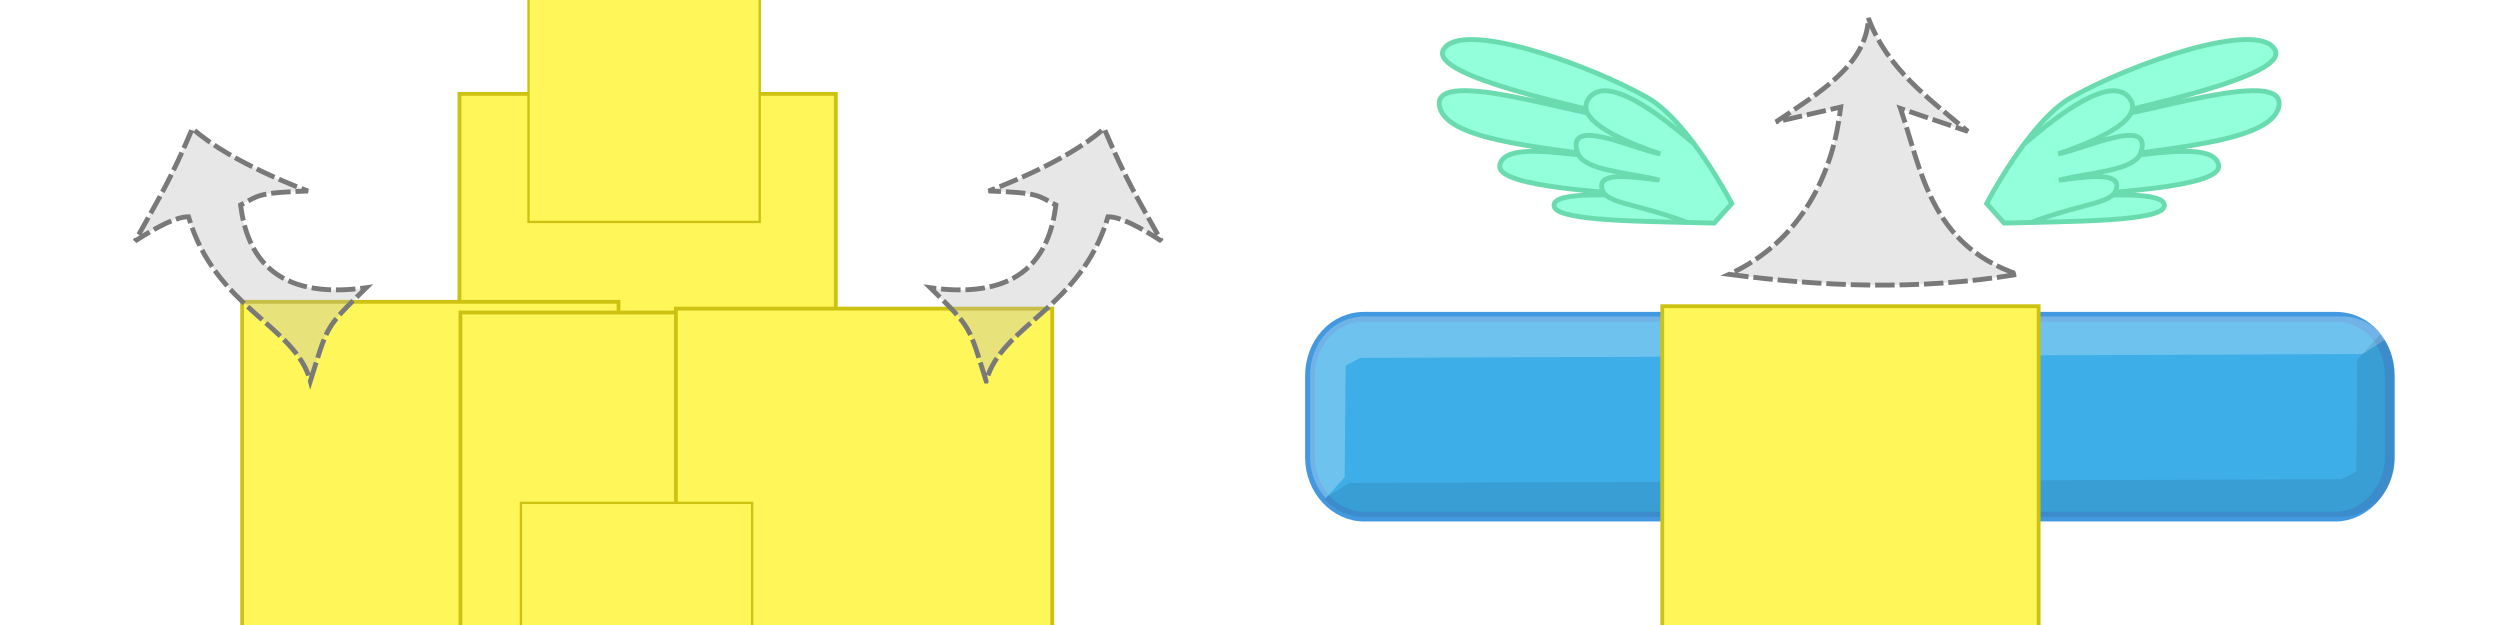 <?xml version="1.0" encoding="UTF-8" standalone="no"?>
<!-- Created with Inkscape (http://www.inkscape.org/) -->

<svg
   xmlns:osb="http://www.openswatchbook.org/uri/2009/osb"
   xmlns:dc="http://purl.org/dc/elements/1.1/"
   xmlns:cc="http://creativecommons.org/ns#"
   xmlns:rdf="http://www.w3.org/1999/02/22-rdf-syntax-ns#"
   xmlns:svg="http://www.w3.org/2000/svg"
   xmlns="http://www.w3.org/2000/svg"
   xmlns:xlink="http://www.w3.org/1999/xlink"
   xmlns:sodipodi="http://sodipodi.sourceforge.net/DTD/sodipodi-0.dtd"
   xmlns:inkscape="http://www.inkscape.org/namespaces/inkscape"
   width="512"
   height="128"
   id="svg2"
   version="1.1"
   inkscape:version="0.3 r12068 custom"
   sodipodi:docname="Help.svg">
  <defs
     id="defs4">
    <inkscape:path-effect
       effect="fill_between_strokes"
       id="path-effect8120"
       is_visible="true"
       linkedpath=""
       secondpath=""
       reversesecond="false" />
    <inkscape:path-effect
       effect="powerstroke"
       id="path-effect8118"
       is_visible="true"
       offset_points="5,0.5"
       sort_points="true"
       interpolator_type="CubicBezierFit"
       interpolator_beta="0.2"
       start_linecap_type="butt"
       linejoin_type="extrp_arc"
       miter_limit="20"
       end_linecap_type="butt" />
    <linearGradient
       id="linearGradient3882"
       osb:paint="solid"
       gradientTransform="matrix(0.927,0.06,-0.06,0.927,-625.561,-21107.318)">
      <stop
         style="stop-color:#3eaee8;stop-opacity:1;"
         offset="0"
         id="stop3884" />
    </linearGradient>
    <linearGradient
       id="linearGradient3876"
       osb:paint="solid"
       gradientTransform="translate(-111.196,-5267.14)">
      <stop
         style="stop-color:#4299df;stop-opacity:1;"
         offset="0"
         id="stop3878" />
    </linearGradient>
    <linearGradient
       id="linearGradient3858"
       osb:paint="solid"
       gradientTransform="matrix(0.831,-0.171,-0.082,0.782,16212.2,-16168.354)">
      <stop
         style="stop-color:#ffff8b;stop-opacity:1;"
         offset="0"
         id="stop3860" />
    </linearGradient>
    <clipPath
       clipPathUnits="userSpaceOnUse"
       inkscape:inverse="false"
       id="clipPath8693">
      <g
         id="g8695">
        <path
           id="path8697"
           d="m 77.746,772.965 868.508,0 c 40.321,0 72.781,32.461 72.781,72.781 l 0,100.508 c 0,40.321 -32.46,72.781 -72.781,72.781 l -868.508,0 c -40.321,0 -72.781,-32.461 -72.781,-72.781 l 0,-100.508 C 4.965,805.425 37.425,772.965 77.746,772.965 Z"
           style="opacity:0.75;fill:url(#linearGradient8699);fill-opacity:1;stroke:url(#linearGradient8701);stroke-width:9.93;stroke-miterlimit:4;stroke-opacity:1"
           inkscape:connector-curvature="0" />
      </g>
    </clipPath>
    <clipPath
       clipPathUnits="userSpaceOnUse"
       inkscape:inverse="false"
       id="clipPath9228">
      <g
         id="g9230">
        <path
           inkscape:connector-curvature="0"
           style="opacity:0.75;fill:url(#linearGradient9234);fill-opacity:1;stroke:url(#linearGradient9236);stroke-width:9.93;stroke-miterlimit:4;stroke-opacity:1"
           d="m 77.746,772.965 868.508,0 c 40.321,0 72.781,32.461 72.781,72.781 l 0,100.508 c 0,40.321 -32.46,72.781 -72.781,72.781 l -868.508,0 c -40.321,0 -72.781,-32.461 -72.781,-72.781 l 0,-100.508 C 4.965,805.425 37.425,772.965 77.746,772.965 Z"
           id="path9232" />
      </g>
    </clipPath>
    <clipPath
       clipPathUnits="userSpaceOnUse"
       inkscape:inverse="false"
       id="clipPath9285">
      <g
         id="g9287">
        <path
           inkscape:connector-curvature="0"
           style="opacity:0.75;fill:url(#linearGradient9291);fill-opacity:1;stroke:url(#linearGradient9293);stroke-width:9.93;stroke-miterlimit:4;stroke-opacity:1"
           d="m 77.746,772.965 868.508,0 c 40.321,0 72.781,32.461 72.781,72.781 l 0,100.508 c 0,40.321 -32.46,72.781 -72.781,72.781 l -868.508,0 c -40.321,0 -72.781,-32.461 -72.781,-72.781 l 0,-100.508 C 4.965,805.425 37.425,772.965 77.746,772.965 Z"
           id="path9289" />
      </g>
    </clipPath>
    <clipPath
       clipPathUnits="userSpaceOnUse"
       inkscape:inverse="false"
       id="clipPath8693-8">
      <g
         id="g8695-2">
        <path
           id="path8697-5"
           d="m 77.746,772.965 868.508,0 c 40.321,0 72.781,32.461 72.781,72.781 l 0,100.508 c 0,40.321 -32.46,72.781 -72.781,72.781 l -868.508,0 c -40.321,0 -72.781,-32.461 -72.781,-72.781 l 0,-100.508 C 4.965,805.425 37.425,772.965 77.746,772.965 Z"
           style="opacity:0.75;fill:url(#linearGradient8699);fill-opacity:1;stroke:url(#linearGradient8701);stroke-width:9.93;stroke-miterlimit:4;stroke-opacity:1"
           inkscape:connector-curvature="0" />
      </g>
    </clipPath>
    <filter
       inkscape:collect="always"
       id="filter7332"
       x="-0.032"
       width="1.063"
       y="-0.114"
       height="1.227">
      <feGaussianBlur
         inkscape:collect="always"
         stdDeviation="24.105"
         id="feGaussianBlur7334" />
    </filter>
    <clipPath
       clipPathUnits="userSpaceOnUse"
       inkscape:inverse="false"
       id="clipPath7342">
      <path
         id="path7344"
         d="m 1117.249,1176.082 -656.11,0 c -224.279,0 -385.36,-55.039 -385.36,-123.406 0,-56.805 0,-113.61 0,-170.416 0,-68.367 183.403,-123.405 385.36,-123.405 l 656.11,0 c 207.462,0 385.36,55.038 385.36,123.405 0,56.806 0,113.611 0,170.416 C 1502.609,1121.042 1335.876,1176.082 1117.249,1176.082 Z"
         style="opacity:0.75;fill:url(#linearGradient7346);fill-opacity:1;stroke:url(#linearGradient7348);stroke-width:37.615;stroke-miterlimit:4;stroke-opacity:1;stroke-dasharray:none"
         inkscape:connector-curvature="0"
         sodipodi:nodetypes="sssssssss" />
    </clipPath>
    <linearGradient
       inkscape:collect="always"
       xlink:href="#linearGradient3882"
       id="linearGradient7346"
       gradientUnits="userSpaceOnUse"
       gradientTransform="matrix(-2.055,0,0,-2.322,1507.745,1181.886)"
       x1="136.483"
       y1="481.916"
       x2="1094.078"
       y2="481.916" />
    <linearGradient
       inkscape:collect="always"
       xlink:href="#linearGradient3876"
       id="linearGradient7348"
       gradientUnits="userSpaceOnUse"
       gradientTransform="matrix(-2.055,0,0,-2.322,1507.745,1181.886)"
       x1="136.483"
       y1="481.916"
       x2="1094.078"
       y2="481.916" />
    <clipPath
       clipPathUnits="userSpaceOnUse"
       inkscape:inverse="false"
       id="clipPath7352">
      <path
         id="path7354"
         d="m 484.671,751.314 656.11,0 c 224.279,0 385.36,55.039 385.36,123.406 0,56.805 0,113.61 0,170.416 0,68.367 -183.403,123.405 -385.36,123.405 l -656.11,0 c -207.462,0 -385.36,-55.038 -385.36,-123.405 0,-56.806 0,-113.611 0,-170.416 C 99.311,806.353 266.044,751.314 484.671,751.314 Z"
         style="opacity:0.75;fill:url(#linearGradient7356);fill-opacity:1;stroke:url(#linearGradient7358);stroke-width:37.615;stroke-miterlimit:4;stroke-opacity:1;stroke-dasharray:none"
         inkscape:connector-curvature="0"
         sodipodi:nodetypes="sssssssss" />
    </clipPath>
    <linearGradient
       inkscape:collect="always"
       xlink:href="#linearGradient3882"
       id="linearGradient7356"
       gradientUnits="userSpaceOnUse"
       gradientTransform="matrix(2.055,0,0,2.322,94.175,745.509)"
       x1="136.483"
       y1="481.916"
       x2="1094.078"
       y2="481.916" />
    <linearGradient
       inkscape:collect="always"
       xlink:href="#linearGradient3876"
       id="linearGradient7358"
       gradientUnits="userSpaceOnUse"
       gradientTransform="matrix(2.055,0,0,2.322,94.175,745.509)"
       x1="136.483"
       y1="481.916"
       x2="1094.078"
       y2="481.916" />
    <linearGradient
       inkscape:collect="always"
       xlink:href="#linearGradient3882"
       id="linearGradient7399"
       gradientUnits="userSpaceOnUse"
       gradientTransform="matrix(0.059,0,0,0.228,369.593,1277.165)"
       x1="136.483"
       y1="481.916"
       x2="1094.078"
       y2="481.916" />
    <linearGradient
       inkscape:collect="always"
       xlink:href="#linearGradient3876"
       id="linearGradient7401"
       gradientUnits="userSpaceOnUse"
       gradientTransform="matrix(0.059,0,0,0.228,369.593,1277.165)"
       x1="136.483"
       y1="481.916"
       x2="1094.078"
       y2="481.916" />
    <linearGradient
       inkscape:collect="always"
       xlink:href="#linearGradient3882"
       id="linearGradient7450"
       gradientUnits="userSpaceOnUse"
       gradientTransform="matrix(0.059,0,0,0.228,595.765,1257.305)"
       x1="136.483"
       y1="481.916"
       x2="1094.078"
       y2="481.916" />
    <linearGradient
       inkscape:collect="always"
       xlink:href="#linearGradient3876"
       id="linearGradient7452"
       gradientUnits="userSpaceOnUse"
       gradientTransform="matrix(0.059,0,0,0.228,595.765,1257.305)"
       x1="136.483"
       y1="481.916"
       x2="1094.078"
       y2="481.916" />
    <clipPath
       clipPathUnits="userSpaceOnUse"
       inkscape:inverse="false"
       id="clipPath7471">
      <path
         id="path7473"
         d="m 1117.249,1176.082 -6901.489,0 c -224.279,0 -385.36,-55.039 -385.36,-123.406 l 0,-170.416 c 0,-68.367 183.403,-123.405 385.36,-123.405 l 6901.489,0 c 207.462,0 385.36,55.038 385.36,123.405 l 0,170.416 C 1502.609,1121.042 1335.876,1176.082 1117.249,1176.082 Z"
         style="fill:url(#linearGradient7475);fill-opacity:1;stroke:url(#linearGradient7477);stroke-width:37.615;stroke-miterlimit:4;stroke-opacity:1;stroke-dasharray:none"
         inkscape:connector-curvature="0"
         sodipodi:nodetypes="sssssssss" />
    </clipPath>
    <linearGradient
       inkscape:collect="always"
       xlink:href="#linearGradient3882"
       id="linearGradient7475"
       gradientUnits="userSpaceOnUse"
       gradientTransform="matrix(-2.055,0,0,-2.322,1507.745,1181.886)"
       x1="136.483"
       y1="481.916"
       x2="1094.078"
       y2="481.916" />
    <linearGradient
       inkscape:collect="always"
       xlink:href="#linearGradient3876"
       id="linearGradient7477"
       gradientUnits="userSpaceOnUse"
       gradientTransform="matrix(-2.055,0,0,-2.322,1507.745,1181.886)"
       x1="136.483"
       y1="481.916"
       x2="1094.078"
       y2="481.916" />
    <clipPath
       clipPathUnits="userSpaceOnUse"
       inkscape:inverse="false"
       id="clipPath7481">
      <path
         id="path7483"
         d="m 484.671,751.314 6901.489,0 c 224.279,0 385.36,55.039 385.36,123.406 l 0,170.416 c 0,68.367 -183.403,123.405 -385.36,123.405 l -6901.489,0 c -207.462,0 -385.36,-55.038 -385.36,-123.405 l 0,-170.416 C 99.311,806.353 266.044,751.314 484.671,751.314 Z"
         style="fill:url(#linearGradient7485);fill-opacity:1;stroke:url(#linearGradient7487);stroke-width:37.615;stroke-miterlimit:4;stroke-opacity:1;stroke-dasharray:none"
         inkscape:connector-curvature="0"
         sodipodi:nodetypes="sssssssss" />
    </clipPath>
    <linearGradient
       inkscape:collect="always"
       xlink:href="#linearGradient3882"
       id="linearGradient7485"
       gradientUnits="userSpaceOnUse"
       gradientTransform="matrix(2.055,0,0,2.322,94.175,745.509)"
       x1="136.483"
       y1="481.916"
       x2="1094.078"
       y2="481.916" />
    <linearGradient
       inkscape:collect="always"
       xlink:href="#linearGradient3876"
       id="linearGradient7487"
       gradientUnits="userSpaceOnUse"
       gradientTransform="matrix(2.055,0,0,2.322,94.175,745.509)"
       x1="136.483"
       y1="481.916"
       x2="1094.078"
       y2="481.916" />
    <linearGradient
       id="linearGradient3894"
       osb:paint="solid"
       gradientTransform="matrix(0.722,0.078,-0.048,0.898,-601.712,-6381.209)">
      <stop
         style="stop-color:#fff759;stop-opacity:1;"
         offset="0"
         id="stop3896" />
    </linearGradient>
    <linearGradient
       id="linearGradient3888"
       osb:paint="solid"
       gradientTransform="matrix(0.874,-0.075,0.075,0.874,-1294.309,-16715.572)">
      <stop
         style="stop-color:#cdc111;stop-opacity:1;"
         offset="0"
         id="stop3890" />
    </linearGradient>
    <linearGradient
       inkscape:collect="always"
       xlink:href="#linearGradient3894"
       id="linearGradient7544"
       x1="166.694"
       y1="-74.209"
       x2="196.271"
       y2="-74.209"
       gradientUnits="userSpaceOnUse" />
    <linearGradient
       inkscape:collect="always"
       xlink:href="#linearGradient3888"
       id="linearGradient7546"
       x1="166.694"
       y1="-74.209"
       x2="196.271"
       y2="-74.209"
       gradientUnits="userSpaceOnUse" />
    <linearGradient
       inkscape:collect="always"
       xlink:href="#linearGradient3894"
       id="linearGradient7548"
       gradientUnits="userSpaceOnUse"
       x1="166.694"
       y1="-74.209"
       x2="196.271"
       y2="-74.209" />
    <linearGradient
       inkscape:collect="always"
       xlink:href="#linearGradient3888"
       id="linearGradient7550"
       gradientUnits="userSpaceOnUse"
       x1="166.694"
       y1="-74.209"
       x2="196.271"
       y2="-74.209" />
    <linearGradient
       inkscape:collect="always"
       xlink:href="#linearGradient3894"
       id="linearGradient7552"
       gradientUnits="userSpaceOnUse"
       x1="166.694"
       y1="-74.209"
       x2="196.271"
       y2="-74.209" />
    <linearGradient
       inkscape:collect="always"
       xlink:href="#linearGradient3888"
       id="linearGradient7554"
       gradientUnits="userSpaceOnUse"
       x1="166.694"
       y1="-74.209"
       x2="196.271"
       y2="-74.209" />
    <linearGradient
       inkscape:collect="always"
       xlink:href="#linearGradient3894"
       id="linearGradient7556"
       gradientUnits="userSpaceOnUse"
       x1="166.694"
       y1="-74.209"
       x2="196.271"
       y2="-74.209" />
    <linearGradient
       inkscape:collect="always"
       xlink:href="#linearGradient3888"
       id="linearGradient7558"
       gradientUnits="userSpaceOnUse"
       x1="166.694"
       y1="-74.209"
       x2="196.271"
       y2="-74.209" />
    <linearGradient
       inkscape:collect="always"
       xlink:href="#linearGradient3894"
       id="linearGradient7560"
       gradientUnits="userSpaceOnUse"
       x1="166.694"
       y1="-74.209"
       x2="196.271"
       y2="-74.209" />
    <linearGradient
       inkscape:collect="always"
       xlink:href="#linearGradient3888"
       id="linearGradient7562"
       gradientUnits="userSpaceOnUse"
       x1="166.694"
       y1="-74.209"
       x2="196.271"
       y2="-74.209" />
    <linearGradient
       inkscape:collect="always"
       xlink:href="#linearGradient3894"
       id="linearGradient7663"
       gradientUnits="userSpaceOnUse"
       x1="166.694"
       y1="-74.209"
       x2="196.271"
       y2="-74.209" />
    <linearGradient
       inkscape:collect="always"
       xlink:href="#linearGradient3888"
       id="linearGradient7665"
       gradientUnits="userSpaceOnUse"
       x1="166.694"
       y1="-74.209"
       x2="196.271"
       y2="-74.209" />
    <linearGradient
       inkscape:collect="always"
       xlink:href="#linearGradient3894"
       id="linearGradient7667"
       gradientUnits="userSpaceOnUse"
       x1="166.694"
       y1="-74.209"
       x2="196.271"
       y2="-74.209" />
    <linearGradient
       inkscape:collect="always"
       xlink:href="#linearGradient3888"
       id="linearGradient7669"
       gradientUnits="userSpaceOnUse"
       x1="166.694"
       y1="-74.209"
       x2="196.271"
       y2="-74.209" />
    <linearGradient
       inkscape:collect="always"
       xlink:href="#linearGradient3894"
       id="linearGradient7675"
       gradientUnits="userSpaceOnUse"
       x1="166.694"
       y1="-74.209"
       x2="196.271"
       y2="-74.209" />
    <linearGradient
       inkscape:collect="always"
       xlink:href="#linearGradient3888"
       id="linearGradient7677"
       gradientUnits="userSpaceOnUse"
       x1="166.694"
       y1="-74.209"
       x2="196.271"
       y2="-74.209" />
    <linearGradient
       inkscape:collect="always"
       xlink:href="#linearGradient3894"
       id="linearGradient7720"
       gradientUnits="userSpaceOnUse"
       x1="166.694"
       y1="-74.209"
       x2="196.271"
       y2="-74.209" />
    <linearGradient
       inkscape:collect="always"
       xlink:href="#linearGradient3888"
       id="linearGradient7722"
       gradientUnits="userSpaceOnUse"
       x1="166.694"
       y1="-74.209"
       x2="196.271"
       y2="-74.209" />
    <linearGradient
       inkscape:collect="always"
       xlink:href="#linearGradient3894"
       id="linearGradient7724"
       gradientUnits="userSpaceOnUse"
       x1="166.694"
       y1="-74.209"
       x2="196.271"
       y2="-74.209" />
    <linearGradient
       inkscape:collect="always"
       xlink:href="#linearGradient3888"
       id="linearGradient7726"
       gradientUnits="userSpaceOnUse"
       x1="166.694"
       y1="-74.209"
       x2="196.271"
       y2="-74.209" />
    <linearGradient
       inkscape:collect="always"
       xlink:href="#linearGradient3894"
       id="linearGradient7732"
       gradientUnits="userSpaceOnUse"
       x1="166.694"
       y1="-74.209"
       x2="196.271"
       y2="-74.209" />
    <linearGradient
       inkscape:collect="always"
       xlink:href="#linearGradient3888"
       id="linearGradient7734"
       gradientUnits="userSpaceOnUse"
       x1="166.694"
       y1="-74.209"
       x2="196.271"
       y2="-74.209" />
    <linearGradient
       inkscape:collect="always"
       xlink:href="#linearGradient3894"
       id="linearGradient7777"
       gradientUnits="userSpaceOnUse"
       x1="166.694"
       y1="-74.209"
       x2="196.271"
       y2="-74.209" />
    <linearGradient
       inkscape:collect="always"
       xlink:href="#linearGradient3888"
       id="linearGradient7779"
       gradientUnits="userSpaceOnUse"
       x1="166.694"
       y1="-74.209"
       x2="196.271"
       y2="-74.209" />
    <linearGradient
       inkscape:collect="always"
       xlink:href="#linearGradient3894"
       id="linearGradient7781"
       gradientUnits="userSpaceOnUse"
       x1="166.694"
       y1="-74.209"
       x2="196.271"
       y2="-74.209" />
    <linearGradient
       inkscape:collect="always"
       xlink:href="#linearGradient3888"
       id="linearGradient7783"
       gradientUnits="userSpaceOnUse"
       x1="166.694"
       y1="-74.209"
       x2="196.271"
       y2="-74.209" />
    <linearGradient
       inkscape:collect="always"
       xlink:href="#linearGradient3894"
       id="linearGradient7789"
       gradientUnits="userSpaceOnUse"
       x1="166.694"
       y1="-74.209"
       x2="196.271"
       y2="-74.209" />
    <linearGradient
       inkscape:collect="always"
       xlink:href="#linearGradient3888"
       id="linearGradient7791"
       gradientUnits="userSpaceOnUse"
       x1="166.694"
       y1="-74.209"
       x2="196.271"
       y2="-74.209" />
    <linearGradient
       inkscape:collect="always"
       xlink:href="#linearGradient3894"
       id="linearGradient7834"
       gradientUnits="userSpaceOnUse"
       x1="166.694"
       y1="-74.209"
       x2="196.271"
       y2="-74.209" />
    <linearGradient
       inkscape:collect="always"
       xlink:href="#linearGradient3888"
       id="linearGradient7836"
       gradientUnits="userSpaceOnUse"
       x1="166.694"
       y1="-74.209"
       x2="196.271"
       y2="-74.209" />
    <linearGradient
       inkscape:collect="always"
       xlink:href="#linearGradient3894"
       id="linearGradient7838"
       gradientUnits="userSpaceOnUse"
       x1="166.694"
       y1="-74.209"
       x2="196.271"
       y2="-74.209" />
    <linearGradient
       inkscape:collect="always"
       xlink:href="#linearGradient3888"
       id="linearGradient7840"
       gradientUnits="userSpaceOnUse"
       x1="166.694"
       y1="-74.209"
       x2="196.271"
       y2="-74.209" />
    <linearGradient
       inkscape:collect="always"
       xlink:href="#linearGradient3894"
       id="linearGradient7846"
       gradientUnits="userSpaceOnUse"
       x1="166.694"
       y1="-74.209"
       x2="196.271"
       y2="-74.209" />
    <linearGradient
       inkscape:collect="always"
       xlink:href="#linearGradient3888"
       id="linearGradient7848"
       gradientUnits="userSpaceOnUse"
       x1="166.694"
       y1="-74.209"
       x2="196.271"
       y2="-74.209" />
    <linearGradient
       inkscape:collect="always"
       xlink:href="#linearGradient3894"
       id="linearGradient7858"
       gradientUnits="userSpaceOnUse"
       x1="166.694"
       y1="-74.209"
       x2="196.271"
       y2="-74.209" />
    <linearGradient
       inkscape:collect="always"
       xlink:href="#linearGradient3888"
       id="linearGradient7860"
       gradientUnits="userSpaceOnUse"
       x1="166.694"
       y1="-74.209"
       x2="196.271"
       y2="-74.209" />
    <linearGradient
       inkscape:collect="always"
       xlink:href="#linearGradient3894"
       id="linearGradient7870"
       gradientUnits="userSpaceOnUse"
       x1="166.694"
       y1="-74.209"
       x2="196.271"
       y2="-74.209" />
    <linearGradient
       inkscape:collect="always"
       xlink:href="#linearGradient3888"
       id="linearGradient7872"
       gradientUnits="userSpaceOnUse"
       x1="166.694"
       y1="-74.209"
       x2="196.271"
       y2="-74.209" />
    <linearGradient
       inkscape:collect="always"
       xlink:href="#linearGradient3894"
       id="linearGradient7878"
       gradientUnits="userSpaceOnUse"
       x1="166.694"
       y1="-74.209"
       x2="196.271"
       y2="-74.209" />
    <linearGradient
       inkscape:collect="always"
       xlink:href="#linearGradient3888"
       id="linearGradient7880"
       gradientUnits="userSpaceOnUse"
       x1="166.694"
       y1="-74.209"
       x2="196.271"
       y2="-74.209" />
    <linearGradient
       inkscape:collect="always"
       xlink:href="#linearGradient3894"
       id="linearGradient7886"
       gradientUnits="userSpaceOnUse"
       x1="166.694"
       y1="-74.209"
       x2="196.271"
       y2="-74.209" />
    <linearGradient
       inkscape:collect="always"
       xlink:href="#linearGradient3888"
       id="linearGradient7888"
       gradientUnits="userSpaceOnUse"
       x1="166.694"
       y1="-74.209"
       x2="196.271"
       y2="-74.209" />
    <linearGradient
       inkscape:collect="always"
       xlink:href="#linearGradient3894"
       id="linearGradient7894"
       gradientUnits="userSpaceOnUse"
       x1="166.694"
       y1="-74.209"
       x2="196.271"
       y2="-74.209" />
    <linearGradient
       inkscape:collect="always"
       xlink:href="#linearGradient3888"
       id="linearGradient7896"
       gradientUnits="userSpaceOnUse"
       x1="166.694"
       y1="-74.209"
       x2="196.271"
       y2="-74.209" />
    <filter
       inkscape:collect="always"
       id="filter8112">
      <feGaussianBlur
         inkscape:collect="always"
         stdDeviation="0.427"
         id="feGaussianBlur8114" />
    </filter>
    <filter
       inkscape:collect="always"
       id="filter8191">
      <feGaussianBlur
         inkscape:collect="always"
         stdDeviation="0.372"
         id="feGaussianBlur8193" />
    </filter>
    <linearGradient
       inkscape:collect="always"
       xlink:href="#linearGradient3894"
       id="linearGradient8296"
       gradientUnits="userSpaceOnUse"
       x1="166.694"
       y1="-74.209"
       x2="196.271"
       y2="-74.209" />
    <linearGradient
       inkscape:collect="always"
       xlink:href="#linearGradient3888"
       id="linearGradient8298"
       gradientUnits="userSpaceOnUse"
       x1="166.694"
       y1="-74.209"
       x2="196.271"
       y2="-74.209" />
    <linearGradient
       inkscape:collect="always"
       xlink:href="#linearGradient3894"
       id="linearGradient8300"
       gradientUnits="userSpaceOnUse"
       x1="166.694"
       y1="-74.209"
       x2="196.271"
       y2="-74.209" />
    <linearGradient
       inkscape:collect="always"
       xlink:href="#linearGradient3888"
       id="linearGradient8302"
       gradientUnits="userSpaceOnUse"
       x1="166.694"
       y1="-74.209"
       x2="196.271"
       y2="-74.209" />
    <linearGradient
       inkscape:collect="always"
       xlink:href="#linearGradient3894"
       id="linearGradient8308"
       gradientUnits="userSpaceOnUse"
       x1="166.694"
       y1="-74.209"
       x2="196.271"
       y2="-74.209" />
    <linearGradient
       inkscape:collect="always"
       xlink:href="#linearGradient3888"
       id="linearGradient8310"
       gradientUnits="userSpaceOnUse"
       x1="166.694"
       y1="-74.209"
       x2="196.271"
       y2="-74.209" />
    <linearGradient
       inkscape:collect="always"
       xlink:href="#linearGradient3894"
       id="linearGradient8316"
       gradientUnits="userSpaceOnUse"
       x1="166.694"
       y1="-74.209"
       x2="196.271"
       y2="-74.209" />
    <linearGradient
       inkscape:collect="always"
       xlink:href="#linearGradient3888"
       id="linearGradient8318"
       gradientUnits="userSpaceOnUse"
       x1="166.694"
       y1="-74.209"
       x2="196.271"
       y2="-74.209" />
    <linearGradient
       inkscape:collect="always"
       xlink:href="#linearGradient3894"
       id="linearGradient8419"
       gradientUnits="userSpaceOnUse"
       x1="166.694"
       y1="-74.209"
       x2="196.271"
       y2="-74.209" />
    <linearGradient
       inkscape:collect="always"
       xlink:href="#linearGradient3888"
       id="linearGradient8421"
       gradientUnits="userSpaceOnUse"
       x1="166.694"
       y1="-74.209"
       x2="196.271"
       y2="-74.209" />
    <linearGradient
       inkscape:collect="always"
       xlink:href="#linearGradient3894"
       id="linearGradient8423"
       gradientUnits="userSpaceOnUse"
       x1="166.694"
       y1="-74.209"
       x2="196.271"
       y2="-74.209" />
    <linearGradient
       inkscape:collect="always"
       xlink:href="#linearGradient3888"
       id="linearGradient8425"
       gradientUnits="userSpaceOnUse"
       x1="166.694"
       y1="-74.209"
       x2="196.271"
       y2="-74.209" />
    <linearGradient
       inkscape:collect="always"
       xlink:href="#linearGradient3894"
       id="linearGradient8427"
       gradientUnits="userSpaceOnUse"
       x1="166.694"
       y1="-74.209"
       x2="196.271"
       y2="-74.209" />
    <linearGradient
       inkscape:collect="always"
       xlink:href="#linearGradient3888"
       id="linearGradient8429"
       gradientUnits="userSpaceOnUse"
       x1="166.694"
       y1="-74.209"
       x2="196.271"
       y2="-74.209" />
    <linearGradient
       inkscape:collect="always"
       xlink:href="#linearGradient3894"
       id="linearGradient8431"
       gradientUnits="userSpaceOnUse"
       x1="166.694"
       y1="-74.209"
       x2="196.271"
       y2="-74.209" />
    <linearGradient
       inkscape:collect="always"
       xlink:href="#linearGradient3888"
       id="linearGradient8433"
       gradientUnits="userSpaceOnUse"
       x1="166.694"
       y1="-74.209"
       x2="196.271"
       y2="-74.209" />
    <linearGradient
       inkscape:collect="always"
       xlink:href="#linearGradient3894"
       id="linearGradient8435"
       gradientUnits="userSpaceOnUse"
       x1="166.694"
       y1="-74.209"
       x2="196.271"
       y2="-74.209" />
    <linearGradient
       inkscape:collect="always"
       xlink:href="#linearGradient3888"
       id="linearGradient8437"
       gradientUnits="userSpaceOnUse"
       x1="166.694"
       y1="-74.209"
       x2="196.271"
       y2="-74.209" />
  </defs>
  <sodipodi:namedview
     id="base"
     pagecolor="#ffffff"
     bordercolor="#666666"
     borderopacity="1.0"
     inkscape:pageopacity="0.0"
     inkscape:pageshadow="2"
     inkscape:zoom="1.5817444"
     inkscape:cx="204.48373"
     inkscape:cy="64.891128"
     inkscape:document-units="px"
     inkscape:current-layer="g8703"
     showgrid="false"
     inkscape:window-width="1280"
     inkscape:window-height="950"
     inkscape:window-x="0"
     inkscape:window-y="25"
     inkscape:window-maximized="1" />
  <g
     inkscape:label="Layer 1"
     inkscape:groupmode="layer"
     id="layer1"
     transform="translate(0,-924.362)">
    <g
       transform="translate(-327.625,-268.638)"
       id="g8703">
      <g
         id="g9230-8">
        <path
           id="path9232-6"
           d="m 77.746,772.965 868.508,0 c 40.321,0 72.781,32.461 72.781,72.781 l 0,100.508 c 0,40.321 -32.46,72.781 -72.781,72.781 l -868.508,0 c -40.321,0 -72.781,-32.461 -72.781,-72.781 l 0,-100.508 C 4.965,805.425 37.425,772.965 77.746,772.965 Z"
           style="opacity:0.75;fill:url(#linearGradient9234);fill-opacity:1;stroke:url(#linearGradient9236);stroke-width:9.93;stroke-miterlimit:4;stroke-opacity:1"
           inkscape:connector-curvature="0" />
      </g>
      <g
         id="g9287-8">
        <path
           id="path9289-3"
           d="m 77.746,772.965 868.508,0 c 40.321,0 72.781,32.461 72.781,72.781 l 0,100.508 c 0,40.321 -32.46,72.781 -72.781,72.781 l -868.508,0 c -40.321,0 -72.781,-32.461 -72.781,-72.781 l 0,-100.508 C 4.965,805.425 37.425,772.965 77.746,772.965 Z"
           style="opacity:0.75;fill:url(#linearGradient9291);fill-opacity:1;stroke:url(#linearGradient9293);stroke-width:9.93;stroke-miterlimit:4;stroke-opacity:1"
           inkscape:connector-curvature="0" />
      </g>
      <g
         id="g7360"
         transform="translate(26.172,-19.859)">
        <path
           id="rect7379-09"
           d="m 380.847,1277.734 18.91,0 c 6.464,0 11.107,5.399 11.107,12.105 0,5.572 0,11.144 0,16.716 0,6.706 -5.286,12.105 -11.107,12.105 l -18.91,0 c -5.979,0 -11.107,-5.399 -11.107,-12.105 0,-5.572 0,-11.144 0,-16.716 C 369.741,1283.133 374.546,1277.734 380.847,1277.734 Z"
           style="fill:url(#linearGradient7399);fill-opacity:1;stroke:url(#linearGradient7401);stroke-width:2;stroke-miterlimit:4;stroke-opacity:1;stroke-dasharray:none"
           inkscape:connector-curvature="0"
           sodipodi:nodetypes="sssssssss" />
        <path
           transform="matrix(0.029,0,0,0.098,366.879,1204.037)"
           clip-path="url(#clipPath7352)"
           sodipodi:nodetypes="cccccccc"
           inkscape:connector-curvature="0"
           id="path9222"
           d="M -22.447,1207.405 343.397,1087.423 350.173,853.92 454.717,837.893 1217.513,829.911 1723.24,734.018 -100.99,698.089 Z"
           style="opacity:0.5;fill:#ffffff;fill-opacity:1;stroke:none;filter:url(#filter7332)" />
        <path
           style="opacity:0.3;fill:#000000;fill-opacity:1;stroke:none;filter:url(#filter7332)"
           d="M -22.447,1207.405 343.397,1087.423 350.173,853.92 454.717,837.893 1217.513,829.911 1723.24,734.018 -100.99,698.089 Z"
           id="path7336"
           inkscape:connector-curvature="0"
           sodipodi:nodetypes="cccccccc"
           clip-path="url(#clipPath7342)"
           transform="matrix(-0.029,0,0,-0.098,413.048,1393.098)" />
      </g>
      <use
         x="0"
         y="0"
         xlink:href="#g7360"
         id="use7369"
         transform="translate(44,0)"
         width="512"
         height="128" />
      <use
         x="0"
         y="0"
         xlink:href="#g7360"
         id="use7371"
         transform="translate(88,0)"
         width="512"
         height="128" />
      <use
         x="0"
         y="0"
         xlink:href="#g7360"
         id="use7373"
         transform="translate(44,-44)"
         width="512"
         height="128" />
      <g
         transform="translate(26.172,-19.859)"
         id="g7430">
        <path
           sodipodi:nodetypes="sssssssss"
           inkscape:connector-curvature="0"
           style="fill:url(#linearGradient7399);fill-opacity:1;stroke:url(#linearGradient7401);stroke-width:2;stroke-miterlimit:4;stroke-opacity:1;stroke-dasharray:none"
           d="m 380.847,1277.734 18.91,0 c 6.464,0 11.107,5.399 11.107,12.105 0,5.572 0,11.144 0,16.716 0,6.706 -5.286,12.105 -11.107,12.105 l -18.91,0 c -5.979,0 -11.107,-5.399 -11.107,-12.105 0,-5.572 0,-11.144 0,-16.716 C 369.741,1283.133 374.546,1277.734 380.847,1277.734 Z"
           id="path7432" />
        <path
           style="opacity:0.5;fill:#ffffff;fill-opacity:1;stroke:none;filter:url(#filter7332)"
           d="M -22.447,1207.405 343.397,1087.423 350.173,853.92 454.717,837.893 1217.513,829.911 1723.24,734.018 -100.99,698.089 Z"
           id="path7434"
           inkscape:connector-curvature="0"
           sodipodi:nodetypes="cccccccc"
           clip-path="url(#clipPath7352)"
           transform="matrix(0.029,0,0,0.098,366.879,1204.037)" />
        <path
           transform="matrix(-0.029,0,0,-0.098,413.048,1393.098)"
           clip-path="url(#clipPath7342)"
           sodipodi:nodetypes="cccccccc"
           inkscape:connector-curvature="0"
           id="path7436"
           d="M -22.447,1207.405 343.397,1087.423 350.173,853.92 454.717,837.893 1217.513,829.911 1723.24,734.018 -100.99,698.089 Z"
           style="opacity:0.3;fill:#000000;fill-opacity:1;stroke:none;filter:url(#filter7332)" />
      </g>
      <path
         sodipodi:nodetypes="sssssssss"
         inkscape:connector-curvature="0"
         style="fill:url(#linearGradient7450);fill-opacity:1;stroke:url(#linearGradient7452);stroke-width:2;stroke-miterlimit:4;stroke-opacity:1;stroke-dasharray:none"
         d="m 607.019,1257.875 198.91,0 c 6.464,0 11.107,5.399 11.107,12.105 l 0,16.716 c 0,6.706 -5.286,12.105 -11.107,12.105 l -198.91,0 c -5.979,0 -11.107,-5.399 -11.107,-12.105 l 0,-16.716 C 595.913,1263.274 600.718,1257.875 607.019,1257.875 Z"
         id="path7440" />
      <path
         style="opacity:0.5;fill:#ffffff;fill-opacity:1;stroke:none;filter:url(#filter7332)"
         d="M -22.447,1207.405 343.397,1087.423 350.173,853.92 454.717,837.893 7532.285,829.911 8038.012,734.018 -100.99,698.089 Z"
         id="path7442"
         inkscape:connector-curvature="0"
         sodipodi:nodetypes="cccccccc"
         clip-path="url(#clipPath7481)"
         transform="matrix(0.029,0,0,0.098,593.05,1184.177)" />
      <path
         transform="matrix(-0.029,0,0,-0.098,639.22,1373.239)"
         clip-path="url(#clipPath7471)"
         sodipodi:nodetypes="cccccccc"
         inkscape:connector-curvature="0"
         id="path7444"
         d="m -6267.825,1207.405 365.843,-119.982 6.777,-233.503 104.543,-16.027 7008.175,-7.982 505.727,-95.893 L -6346.369,698.089 Z"
         style="opacity:0.3;fill:#000000;fill-opacity:1;stroke:none;filter:url(#filter7332)" />
      <flowRoot
         xml:space="preserve"
         id="flowRoot7489"
         style="font-size:40px;font-style:normal;font-weight:normal;line-height:125%;letter-spacing:0px;word-spacing:0px;fill:url(#linearGradient7560);fill-opacity:1;stroke:url(#linearGradient7562);stroke-opacity:1;font-family:Sans"
         transform="matrix(0.783,0,0,0.783,318.339,1292.458)"><flowRegion
           id="flowRegion7491"
           style="fill:url(#linearGradient7552);stroke:url(#linearGradient7554)"><rect
             id="rect7493"
             width="98.438"
             height="102.344"
             x="132.031"
             y="-102.469"
             style="fill:url(#linearGradient7548);fill-opacity:1;stroke:url(#linearGradient7550);stroke-opacity:1" /></flowRegion><flowPara
           id="flowPara7495"
           style="font-style:normal;font-variant:normal;font-weight:500;font-stretch:normal;text-align:center;text-anchor:middle;fill:url(#linearGradient7556);fill-opacity:1;stroke:url(#linearGradient7558);stroke-opacity:1;font-family:Celestia Redux;-inkscape-font-specification:Celestia Redux Medium">W</flowPara></flowRoot>      <flowRoot
         xml:space="preserve"
         id="flowRoot7489-6"
         style="font-size:40px;font-style:normal;font-weight:normal;line-height:125%;letter-spacing:0px;word-spacing:0px;fill:url(#linearGradient7675);fill-opacity:1;stroke:url(#linearGradient7677);stroke-opacity:1;font-family:Sans"
         transform="matrix(0.783,0,0,0.783,273.842,1335.045)"><flowRegion
           id="flowRegion7491-8"
           style="fill:url(#linearGradient7667);stroke:url(#linearGradient7669)"><rect
             id="rect7493-5"
             width="98.438"
             height="102.344"
             x="132.031"
             y="-102.469"
             style="fill:url(#linearGradient7663);fill-opacity:1;stroke:url(#linearGradient7665);stroke-opacity:1" /></flowRegion><flowPara
           id="flowPara7495-9"
           style="font-style:normal;font-variant:normal;font-weight:500;font-stretch:normal;text-align:center;text-anchor:middle;fill:url(#linearGradient7886);fill-opacity:1;stroke:url(#linearGradient7888);stroke-opacity:1;font-family:Celestia Redux;-inkscape-font-specification:Celestia Redux Medium">A</flowPara></flowRoot>      <flowRoot
         xml:space="preserve"
         id="flowRoot7489-2"
         style="font-size:40px;font-style:normal;font-weight:normal;line-height:125%;letter-spacing:0px;word-spacing:0px;fill:url(#linearGradient7732);fill-opacity:1;stroke:url(#linearGradient7734);stroke-opacity:1;font-family:Sans"
         transform="matrix(0.783,0,0,0.783,318.542,1337.238)"><flowRegion
           id="flowRegion7491-3"
           style="fill:url(#linearGradient7724);stroke:url(#linearGradient7726)"><rect
             id="rect7493-8"
             width="98.438"
             height="102.344"
             x="132.031"
             y="-102.469"
             style="fill:url(#linearGradient7720);fill-opacity:1;stroke:url(#linearGradient7722);stroke-opacity:1" /></flowRegion><flowPara
           id="flowPara7495-94"
           style="font-style:normal;font-variant:normal;font-weight:500;font-stretch:normal;text-align:center;text-anchor:middle;fill:url(#linearGradient7894);fill-opacity:1;stroke:url(#linearGradient7896);stroke-opacity:1;font-family:Celestia Redux;-inkscape-font-specification:Celestia Redux Medium">S</flowPara></flowRoot>      <flowRoot
         xml:space="preserve"
         id="flowRoot7489-5"
         style="font-size:40px;font-style:normal;font-weight:normal;line-height:125%;letter-spacing:0px;word-spacing:0px;fill:url(#linearGradient7789);fill-opacity:1;stroke:url(#linearGradient7791);stroke-opacity:1;font-family:Sans"
         transform="matrix(0.783,0,0,0.783,362.667,1336.439)"><flowRegion
           id="flowRegion7491-5"
           style="fill:url(#linearGradient7781);stroke:url(#linearGradient7783)"><rect
             id="rect7493-6"
             width="98.438"
             height="102.344"
             x="132.031"
             y="-102.469"
             style="fill:url(#linearGradient7777);fill-opacity:1;stroke:url(#linearGradient7779);stroke-opacity:1" /></flowRegion><flowPara
           id="flowPara7495-0"
           style="font-style:normal;font-variant:normal;font-weight:500;font-stretch:normal;text-align:center;text-anchor:middle;fill:url(#linearGradient7870);fill-opacity:1;stroke:url(#linearGradient7872);stroke-opacity:1;font-family:Celestia Redux;-inkscape-font-specification:Celestia Redux Medium">D</flowPara></flowRoot>      <flowRoot
         xml:space="preserve"
         id="flowRoot7489-65"
         style="font-size:40px;font-style:normal;font-weight:normal;line-height:125%;letter-spacing:0px;word-spacing:0px;fill:url(#linearGradient7846);fill-opacity:1;stroke:url(#linearGradient7848);stroke-opacity:1;font-family:Sans"
         transform="matrix(0.783,0,0,0.783,564.681,1335.944)"><flowRegion
           id="flowRegion7491-9"
           style="fill:url(#linearGradient7838);stroke:url(#linearGradient7840)"><rect
             id="rect7493-7"
             width="98.438"
             height="102.344"
             x="132.031"
             y="-102.469"
             style="fill:url(#linearGradient7834);fill-opacity:1;stroke:url(#linearGradient7836);stroke-opacity:1" /></flowRegion><flowPara
           id="flowPara7495-8"
           style="font-style:normal;font-variant:normal;font-weight:500;font-stretch:normal;text-align:center;text-anchor:middle;fill:url(#linearGradient7878);fill-opacity:1;stroke:url(#linearGradient7880);stroke-opacity:1;font-family:Celestia Redux;-inkscape-font-specification:Celestia Redux Medium">SPACE</flowPara></flowRoot>      <path
         style="fill:#b8b8b8;fill-opacity:0.337;stroke:#797979;stroke-width:1;stroke-linecap:butt;stroke-linejoin:miter;stroke-miterlimit:4;stroke-opacity:1;stroke-dasharray:4, 1;stroke-dashoffset:0;filter:url(#filter8112)"
         d="m 681.751,1249.185 c 19.081,2.491 38.563,3.373 59.11,0 -18.129,-6.131 -19.831,-21.873 -24.031,-33.974 l 13.811,4.696 c -8.022,-6.708 -16.603,-12.95 -20.373,-23.202 -0.34,9.576 -10.047,15.25 -18.926,21.268 l 13.258,-3.038 C 703.089,1228.295 696.793,1242.232 681.751,1249.185 Z"
         id="path7898"
         inkscape:connector-curvature="0"
         sodipodi:nodetypes="cccccccc" />
      <g
         id="g8161">
        <path
           sodipodi:nodetypes="csscccscscc"
           transform="translate(327.625,1193)"
           inkscape:connector-curvature="0"
           id="path8116"
           d="m 406.863,41.683 c 0,0 8.78,-16.909 17.337,-21.727 12.621,-7.106 38.222,-15.935 41.705,-9.793 3.169,5.588 -30.307,12.098 -35.081,13.705 5.996,0.367 36.809,-10.274 35.929,-2.377 -0.822,7.179 -20.746,8.53 -32.546,10.457 4.647,0.196 19.203,-3.243 20.164,1.855 0.894,4.745 -23.907,5.594 -35.77,6.777 12.182,-0.71 25.071,-1.554 24.651,1.628 C 442.82,45.485 423.084,45.317 410.453,45.688 Z"
           style="fill:#93ffdb;fill-opacity:1;stroke:#6adbaf;stroke-width:1;stroke-linecap:round;stroke-opacity:1" />
        <path
           sodipodi:nodetypes="cscscsc"
           inkscape:connector-curvature="0"
           id="path8116-6"
           d="m 742.369,1222.343 c 10.202,-8.783 18.091,-13.184 21.257,-9.382 4.11,4.937 -9.712,9.945 -14.486,11.551 5.556,-1.049 19.439,-7.802 16.934,-0.261 -1.26,3.793 -10.565,4.026 -16.793,5.662 5.736,-0.777 11.947,-1.595 11.86,1.151 -0.119,3.753 -5.99,3.151 -17.293,7.411"
           style="fill:#93ffdb;fill-opacity:1;stroke:#6adbaf;stroke-width:1;stroke-linecap:round;stroke-opacity:1" />
      </g>
      <use
         x="0"
         y="0"
         xlink:href="#g8161"
         id="use8165"
         transform="matrix(-1,0,0,1,1416.779,0)"
         width="512"
         height="128" />
      <path
         style="fill:#b8b8b8;fill-opacity:0.337;stroke:#797979;stroke-width:1;stroke-linecap:butt;stroke-linejoin:miter;stroke-miterlimit:4;stroke-opacity:1;stroke-dasharray:4, 1;stroke-dashoffset:0;filter:url(#filter8191)"
         d="m 525.695,1256.176 c 8.384,-8.649 7.341,-8.293 18.798,-11.992 -18.129,-6.131 -18.874,-16.977 -15.439,-26.675 4.251,-0.016 3.869,-0.861 13.629,3.612 0,0 -11.551,-12.143 -15.455,-22.048 -8.54,7.244 -11.93,9.353 -20.809,15.372 5.329,-0.589 9.86,-0.677 12.009,0.46 C 514.955,1234.102 528.076,1244.579 525.695,1256.176 Z"
         id="path7898-0"
         inkscape:connector-curvature="0"
         sodipodi:nodetypes="cccccccc"
         transform="matrix(-0.894,-0.447,-0.447,0.894,1561.075,383.014)" />
      <use
         x="0"
         y="0"
         xlink:href="#path7898-0"
         id="use8195"
         transform="matrix(-1,0,0,1,920.776,0)"
         width="512"
         height="128" />
      <flowRoot
         xml:space="preserve"
         id="flowRoot7489-4"
         style="font-size:40px;font-style:normal;font-weight:normal;line-height:125%;letter-spacing:0px;word-spacing:0px;fill:url(#linearGradient8308);fill-opacity:1;stroke:url(#linearGradient8310);stroke-opacity:1;font-family:Sans"
         transform="matrix(0.481,0,0,0.481,370.805,1345.275)"><flowRegion
           id="flowRegion7491-2"
           style="fill:url(#linearGradient8300);stroke:url(#linearGradient8302)"><rect
             id="rect7493-86"
             width="98.438"
             height="102.344"
             x="132.031"
             y="-102.469"
             style="fill:url(#linearGradient8296);fill-opacity:1;stroke:url(#linearGradient8298);stroke-opacity:1" /></flowRegion><flowPara
           id="flowPara7495-4"
           style="font-style:normal;font-variant:normal;font-weight:500;font-stretch:normal;text-align:center;text-anchor:middle;fill:url(#linearGradient8316);fill-opacity:1;stroke:url(#linearGradient8318);stroke-opacity:1;font-family:Celestia Redux;-inkscape-font-specification:Celestia Redux Medium">Pick</flowPara></flowRoot>      <flowRoot
         xml:space="preserve"
         id="flowRoot7489-4-7"
         style="font-size:40px;font-style:normal;font-weight:normal;line-height:125%;letter-spacing:0px;word-spacing:0px;fill:url(#linearGradient8431);fill-opacity:1;stroke:url(#linearGradient8433);stroke-opacity:1;font-family:Sans"
         transform="matrix(0.481,0,0,0.481,372.359,1238.512)"><flowRegion
           id="flowRegion7491-2-4"
           style="fill:url(#linearGradient8423);stroke:url(#linearGradient8425)"><rect
             id="rect7493-86-8"
             width="98.438"
             height="102.344"
             x="132.031"
             y="-102.469"
             style="fill:url(#linearGradient8419);fill-opacity:1;stroke:url(#linearGradient8421);stroke-opacity:1" /></flowRegion><flowPara
           id="flowPara7495-4-9"
           style="font-style:normal;font-variant:normal;font-weight:500;font-stretch:normal;text-align:center;text-anchor:middle;fill:url(#linearGradient8435);fill-opacity:1;stroke:url(#linearGradient8437);stroke-opacity:1;font-family:Celestia Redux;-inkscape-font-specification:Celestia Redux Medium">Place</flowPara></flowRoot>    </g>
  </g>
</svg>
